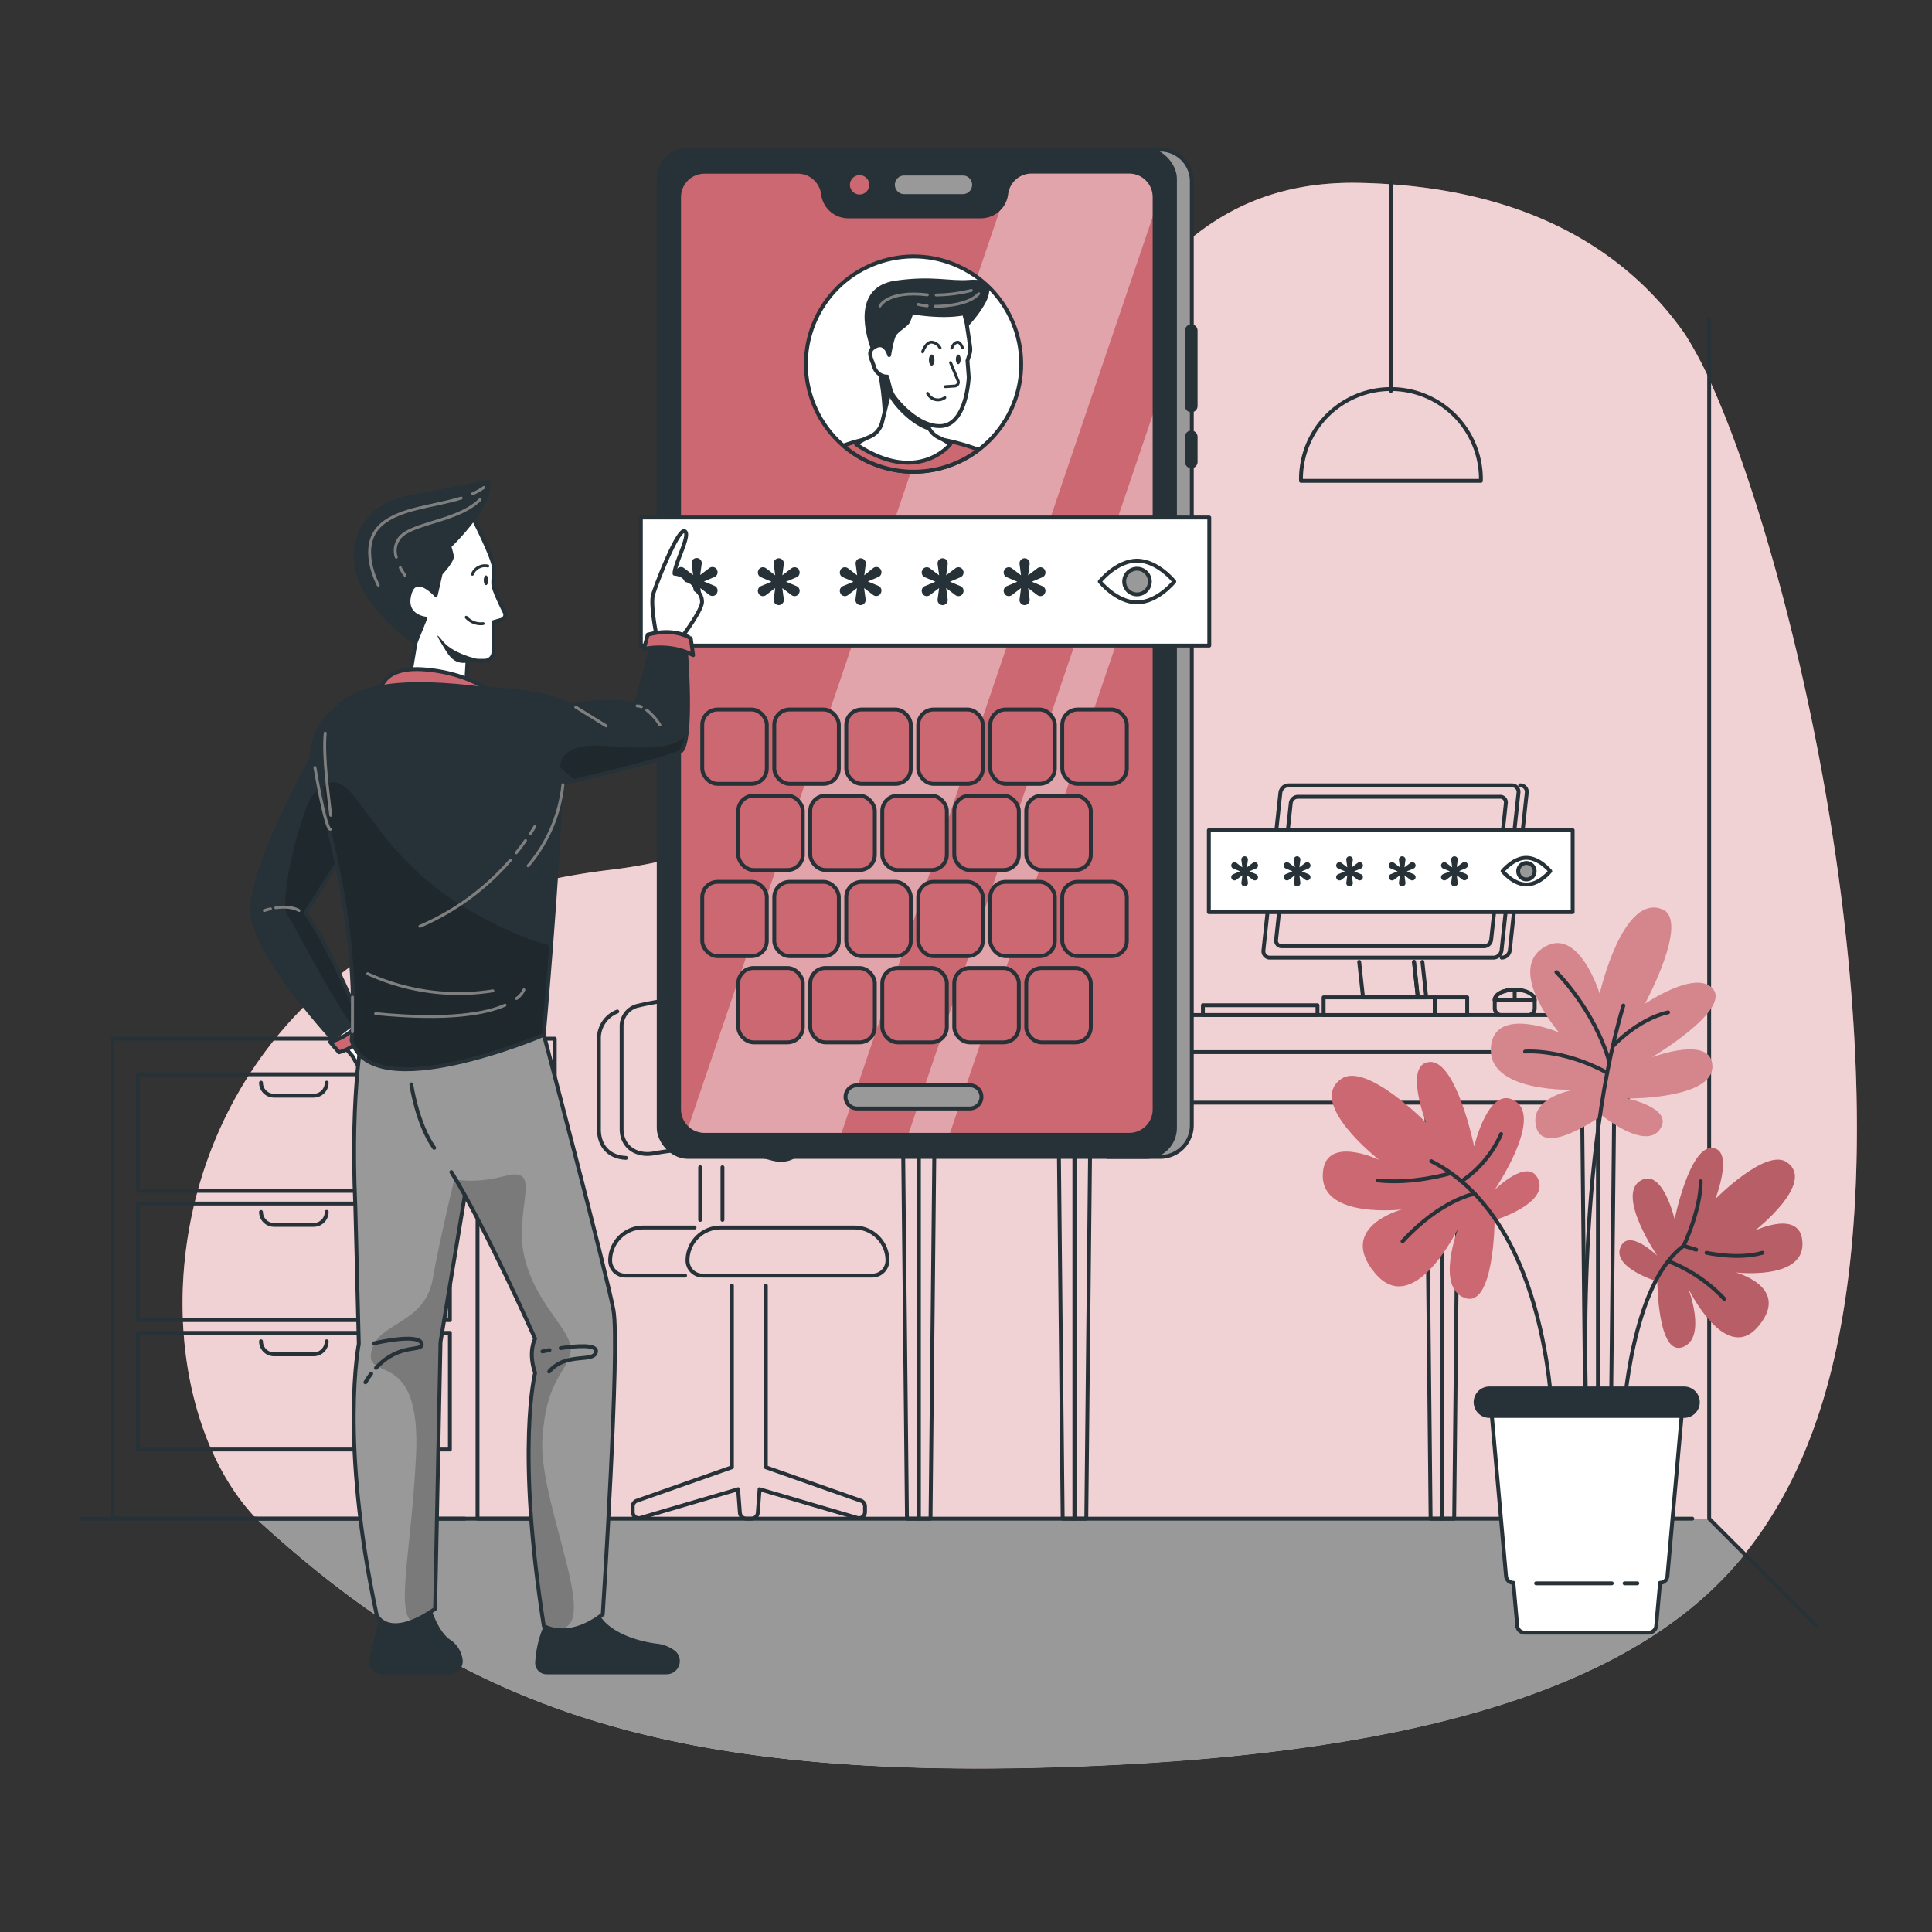 <svg xmlns="http://www.w3.org/2000/svg" xmlns:xlink="http://www.w3.org/1999/xlink"
    viewBox="0 0 500 500">
    <rect x="0" y="0" width="500" height="500" fill="#333333" stroke="none"/>
    <defs>
        <clipPath id="freepik--clip-path--inject-79">
            <path
                d="M436.91,333.41s9.66,19.95,18.15,9.83-5.86-13.93-5.86-13.93,17.28,2.05,17.28-7.32-12.3-3.52-12.3-3.52,16-12.46,8.2-17.72c-5.42-3.65-18.45,9.56-18.45,9.56s5-12.92-.87-13.21-9.67,18.45-9.67,18.45-3.22-13.82-9.07-9.84,4.6,19.32,4.6,19.32-7.53-7.44-9.58-2.16,9.58,8.78,9.58,8.78.08,19.32,6.52,17S436.91,333.41,436.91,333.41Z"
                style="fill:#cb6871"></path>
        </clipPath>
        <clipPath id="freepik--clip-path-2--inject-79">
            <path
                d="M407.55,282s-23.11,1-21.66-11.38c1.21-10.34,17.57-3.43,17.57-3.43s-13.42-15.65-4.2-21.83S414,257.18,414,257.18s5.88-26,16.19-21.85c7.18,2.92-4.51,24.47-4.51,24.47s13.59-9.27,17.75-3.7-15.94,17.53-15.94,17.53,15.72-5.95,15.67,2.44-22.05,8.22-22.05,8.22,12.29,2.51,8.45,8-15-3.63-15-3.63-15.05,10.89-17,3S407.55,282,407.55,282Z"
                style="fill:#cb6871"></path>
        </clipPath>
        <clipPath id="freepik--clip-path-3--inject-79">
            <path
                d="M260.41,50.2h0A6.59,6.59,0,0,1,253.88,56H219.54A6.58,6.58,0,0,1,213,50.2h0a6.58,6.58,0,0,0-6.53-5.75H182.32A6.58,6.58,0,0,0,175.74,51V287.11a6.59,6.59,0,0,0,6.58,6.58H292.23a6.58,6.58,0,0,0,6.58-6.58V51a6.57,6.57,0,0,0-6.58-6.58H266.94A6.58,6.58,0,0,0,260.41,50.2Z"
                style="fill:#cb6871;stroke:#263238;stroke-linecap:round;stroke-linejoin:round"></path>
        </clipPath>
        <clipPath id="freepik--clip-path-4--inject-79">
            <path
                d="M228.28,109.29,230.81,99l7,2.12,2.11,8.38a5.64,5.64,0,0,0,3,3.72,17.76,17.76,0,0,1,3,1.77s-8.34,10.69-24.35,0a16.36,16.36,0,0,1,3.42-1.91A5.52,5.52,0,0,0,228.28,109.29Z"
                style="fill:#fff;stroke:#263238;stroke-linecap:round;stroke-linejoin:round"></path>
        </clipPath>
        <clipPath id="freepik--clip-path-5--inject-79">
            <path
                d="M94.09,211.42c2-4.86-2.89-19.56-5.08-25.59a2.27,2.27,0,0,0-3.65-.91c-2,1.77-4.39,5.21-4.79,11.59,0,0-15.26,26.87-15.26,39.13,0,11.49,22.72,35.42,22.72,35.42a10.61,10.61,0,0,0,6.06-4.86s-8.49-21-15.08-30C79,236.21,91.84,216.8,94.09,211.42Z"
                style="fill:#263238;stroke:#263238;stroke-linecap:round;stroke-linejoin:round"></path>
        </clipPath>
        <clipPath id="freepik--clip-path-6--inject-79">
            <path
                d="M94.09,266.2s-3.52,14.56-2.13,46l.9,35.6s-5.06,25,4.65,70.26c0,0,3,6.7,15.09-1.68L114,347.33l12.65-76.27Z"
                style="fill:#999;stroke:#263238;stroke-linecap:round;stroke-linejoin:round"></path>
        </clipPath>
        <clipPath id="freepik--clip-path-7--inject-79">
            <path
                d="M116.81,303.33c9,14.53,21.67,43.12,21.67,43.12s-1.91,3.31,0,8.86c0,0-5,19.31,2.25,65.48,0,0,6.24,4,15.26-3,0,0,4.5-69.4,2.77-78.76s-18-71.18-18-71.18H105"
                style="fill:#999;stroke:#263238;stroke-linecap:round;stroke-linejoin:round"></path>
        </clipPath>
        <clipPath id="freepik--clip-path-8--inject-79">
            <path
                d="M121.55,177.83c8.93,1,24.5,3.15,23.57,27.16s-4.39,62.84-4.39,62.84S96.07,286.91,91,269.21c0,0,2.32-20-5.08-51.13S81.87,173.5,121.55,177.83Z"
                style="fill:#263238;stroke:#263238;stroke-linecap:round;stroke-linejoin:round"></path>
        </clipPath>
        <clipPath id="freepik--clip-path-9--inject-79">
            <path
                d="M125,178.27s15.47.1,22.4,4.26c0,0,12.25-2.08,17.11,0l4.39-16.41s5.78-2.78,8.55,1.38c0,0,2.08,25-1.38,27.05s-30.94,8.32-30.94,8.32S127.58,197.59,125,178.27Z"
                style="fill:#263238;stroke:#263238;stroke-linecap:round;stroke-linejoin:round"></path>
        </clipPath>
    </defs>
    <g id="freepik--background-simple--inject-79">
        <path
            d="M442.33,98.13a92.74,92.74,0,0,0-6.25-11.63l0,0a.1.1,0,0,0,0,0c-13.7-19.62-38.69-38.23-84.26-39.17-97.88-2-69.46,162.88-193.85,177.78C39.73,239.19,29.12,354,66.31,393c52,47.71,103.49,68.7,215.91,64,86.11-3.57,142.11-20.77,169.35-54.87,17.08-21.39,25.27-49.35,28-83.74C485.86,238.63,461,138.56,442.33,98.13Z"
            style="fill:#cb6871"></path>
        <path
            d="M442.33,98.13a92.74,92.74,0,0,0-6.25-11.63l0,0a.1.1,0,0,0,0,0c-13.7-19.62-38.69-38.23-84.26-39.17-97.88-2-69.46,162.88-193.85,177.78C39.73,239.19,29.12,354,66.31,393c52,47.71,103.49,68.7,215.91,64,86.11-3.57,142.11-20.77,169.35-54.87,17.08-21.39,25.27-49.35,28-83.74C485.86,238.63,461,138.56,442.33,98.13Z"
            style="fill:#fff;opacity:0.7"></path>
    </g>
    <g id="freepik--Shadow--inject-79">
        <path
            d="M451.57,402.2c-27.24,34.1-83.24,51.3-169.35,54.87-112.42,4.66-163.87-16.33-215.91-64h376Z"
            style="fill:#999"></path>
    </g>
    <g id="freepik--Room--inject-79">
        <line x1="20.93" y1="393.03" x2="437.97" y2="393.03"
            style="fill:none;stroke:#263238;stroke-linecap:round;stroke-linejoin:round"></line>
        <polyline points="442.33 82.8 442.33 393.03 469.9 420.6"
            style="fill:none;stroke:#263238;stroke-linecap:round;stroke-linejoin:round"></polyline>
        <g id="freepik--Lamp--inject-79">
            <line x1="359.98" y1="101.17" x2="359.98" y2="47.23"
                style="fill:none;stroke:#263238;stroke-linecap:round;stroke-linejoin:round"></line>
            <path d="M336.7,124.45a23.28,23.28,0,1,1,46.55,0Z"
                style="fill:none;stroke:#263238;stroke-linecap:round;stroke-linejoin:round"></path>
        </g>
        <line x1="66.31" y1="393.03" x2="47.25" y2="393.03"
            style="fill:none;stroke:#263238;stroke-linecap:round;stroke-linejoin:round"></line>
    </g>
    <g id="freepik--Shelf--inject-79">
        <rect x="123.58" y="268.8" width="19.99" height="124.24"
            style="fill:none;stroke:#263238;stroke-linecap:round;stroke-linejoin:round"></rect>
        <rect x="35.66" y="278.02" width="80.77" height="30.17"
            style="fill:none;stroke:#263238;stroke-linecap:round;stroke-linejoin:round"></rect>
        <rect x="35.66" y="311.48" width="80.77" height="30.17"
            style="fill:none;stroke:#263238;stroke-linecap:round;stroke-linejoin:round"></rect>
        <rect x="35.66" y="344.95" width="80.77" height="30.17"
            style="fill:none;stroke:#263238;stroke-linecap:round;stroke-linejoin:round"></rect>
        <path d="M67.55,280.2a3.36,3.36,0,0,0,3.36,3.36H81.18a3.36,3.36,0,0,0,3.37-3.36"
            style="fill:none;stroke:#263238;stroke-linecap:round;stroke-linejoin:round"></path>
        <path d="M67.55,313.66A3.37,3.37,0,0,0,70.91,317H81.18a3.37,3.37,0,0,0,3.37-3.37"
            style="fill:none;stroke:#263238;stroke-linecap:round;stroke-linejoin:round"></path>
        <path d="M67.55,347.13a3.37,3.37,0,0,0,3.36,3.37H81.18a3.37,3.37,0,0,0,3.37-3.37"
            style="fill:none;stroke:#263238;stroke-linecap:round;stroke-linejoin:round"></path>
        <polyline points="120.31 393.04 29.12 393.04 29.12 268.8 120.31 268.8"
            style="fill:none;stroke:#263238;stroke-linecap:round;stroke-linejoin:round"></polyline>
    </g>
    <g id="freepik--Chair--inject-79">
        <path
            d="M198.2,332.72v47l24.61,8.67a1.57,1.57,0,0,1,1.05,1.48v1.46a1.56,1.56,0,0,1-2,1.5l-25.28-7.42-.46,6.07a1.66,1.66,0,0,1-1.67,1.55h-1.3a1.68,1.68,0,0,1-1.67-1.55l-.46-6.07-25.27,7.42a1.57,1.57,0,0,1-2-1.5v-1.46a1.57,1.57,0,0,1,1.05-1.48l24.62-8.67v-47"
            style="fill:none;stroke:#263238;stroke-linecap:round;stroke-linejoin:round"></path>
        <line x1="186.97" y1="315.7" x2="186.97" y2="302.08"
            style="fill:none;stroke:#263238;stroke-linecap:round;stroke-linejoin:round"></line>
        <line x1="181.2" y1="302.08" x2="181.2" y2="315.7"
            style="fill:none;stroke:#263238;stroke-linecap:round;stroke-linejoin:round"></line>
        <path d="M162,299.66c-4.1-.16-7-2.82-7-7.42V268.39a7.46,7.46,0,0,1,4.75-6.61"
            style="fill:none;stroke:#263238;stroke-linecap:round;stroke-linejoin:round"></path>
        <path
            d="M160.87,265.37v26.77c0,4.62,3.69,7.17,8.34,6.35a68.13,68.13,0,0,1,30.52,1.34c4.58,1.24,8.18-1,8.18-5.6V267.46a6.13,6.13,0,0,0-3.83-5.38,70.57,70.57,0,0,0-39.3-1.73A5.46,5.46,0,0,0,160.87,265.37Z"
            style="fill:none;stroke:#263238;stroke-linecap:round;stroke-linejoin:round"></path>
        <path d="M179.75,317.68h-13.3a8.53,8.53,0,0,0-8.54,8.53h0a3.91,3.91,0,0,0,3.91,3.91h15.47"
            style="fill:none;stroke:#263238;stroke-linecap:round;stroke-linejoin:round"></path>
        <path
            d="M181.84,330.12h43.92a3.91,3.91,0,0,0,3.91-3.91h0a8.53,8.53,0,0,0-8.54-8.53H186.47a8.53,8.53,0,0,0-8.54,8.53h0A3.91,3.91,0,0,0,181.84,330.12Z"
            style="fill:none;stroke:#263238;stroke-linecap:round;stroke-linejoin:round"></path>
    </g>
    <g id="freepik--Desk--inject-79">
        <path d="M388.63,247.84a2.17,2.17,0,0,0,2.11-1.91l4.38-40.77a1.68,1.68,0,0,0-1.7-1.91"
            style="fill:none;stroke:#263238;stroke-linecap:round;stroke-linejoin:round"></path>
        <rect x="280.3" y="272.27" width="140.94" height="13.08"
            transform="translate(701.54 557.63) rotate(180)"
            style="fill:none;stroke:#263238;stroke-linecap:round;stroke-linejoin:round"></rect>
        <polyline points="230.13 272.27 230.13 285.35 278.12 285.35"
            style="fill:none;stroke:#263238;stroke-linecap:round;stroke-linejoin:round"></polyline>
        <polyline points="425.77 270.87 425.77 262.69 288.34 262.69"
            style="fill:none;stroke:#263238;stroke-linecap:round;stroke-linejoin:round"></polyline>
        <rect x="225.6" y="262.69" width="60.56" height="8.18"
            transform="translate(511.75 533.57) rotate(180)"
            style="fill:none;stroke:#263238;stroke-linecap:round;stroke-linejoin:round"></rect>
        <polyline points="413.59 287.54 413.59 393.03 416.64 393.03 417.74 287.54"
            style="fill:none;stroke:#263238;stroke-linecap:round;stroke-linejoin:round"></polyline>
        <polyline points="409.45 287.54 410.54 393.03 413.59 393.03 413.59 287.54"
            style="fill:none;stroke:#263238;stroke-linecap:round;stroke-linejoin:round"></polyline>
        <polyline points="373.29 287.54 373.29 393.03 376.34 393.03 377.43 287.54"
            style="fill:none;stroke:#263238;stroke-linecap:round;stroke-linejoin:round"></polyline>
        <polyline points="369.15 287.54 370.24 393.03 373.29 393.03 373.29 287.54"
            style="fill:none;stroke:#263238;stroke-linecap:round;stroke-linejoin:round"></polyline>
        <polyline points="278.07 287.54 278.07 393.03 281.13 393.03 282.22 287.54"
            style="fill:none;stroke:#263238;stroke-linecap:round;stroke-linejoin:round"></polyline>
        <polyline points="273.93 287.54 275.02 393.03 278.07 393.03 278.07 287.54"
            style="fill:none;stroke:#263238;stroke-linecap:round;stroke-linejoin:round"></polyline>
        <polyline points="237.77 287.54 237.77 393.03 240.82 393.03 241.91 287.54"
            style="fill:none;stroke:#263238;stroke-linecap:round;stroke-linejoin:round"></polyline>
        <polyline points="233.63 287.54 234.72 393.03 237.77 393.03 237.77 287.54"
            style="fill:none;stroke:#263238;stroke-linecap:round;stroke-linejoin:round"></polyline>
        <rect x="311.31" y="260.15" width="29.65" height="2.54"
            style="fill:none;stroke:#263238;stroke-linecap:round;stroke-linejoin:round"></rect>
        <path
            d="M388.56,258.79h6.88a1.73,1.73,0,0,1,1.73,1.73v2.18a0,0,0,0,1,0,0H386.83a0,0,0,0,1,0,0v-2.18A1.73,1.73,0,0,1,388.56,258.79Z"
            transform="translate(784.01 521.48) rotate(180)"
            style="fill:none;stroke:#263238;stroke-linecap:round;stroke-linejoin:round"></path>
        <path d="M397.18,258.8c0-1.48-2.32-2.69-5.18-2.69s-5.17,1.21-5.17,2.69Z"
            style="fill:none;stroke:#263238;stroke-linecap:round;stroke-linejoin:round"></path>
        <path d="M386.83,258.8c0-1.48,2.32-2.69,5.17-2.69v2.69Z"
            style="fill:none;stroke:#263238;stroke-linecap:round;stroke-linejoin:round"></path>
        <path
            d="M386.48,247.84h-57.8a1.68,1.68,0,0,1-1.7-1.91l4.38-40.77a2.18,2.18,0,0,1,2.11-1.91h57.81a1.69,1.69,0,0,1,1.7,1.91l-4.38,40.77A2.17,2.17,0,0,1,386.48,247.84Z"
            style="fill:none;stroke:#263238;stroke-linecap:round;stroke-linejoin:round"></path>
        <polyline points="365.94 248.93 366.93 258.11 369.11 258.11 368.12 248.93"
            style="fill:none;stroke:#263238;stroke-linecap:round;stroke-linejoin:round"></polyline>
        <polyline points="351.76 248.93 352.75 258.11 366.93 258.11 365.94 248.93"
            style="fill:none;stroke:#263238;stroke-linecap:round;stroke-linejoin:round"></polyline>
        <path
            d="M384.07,244.89H331.73a1.46,1.46,0,0,1-1.48-1.66l3.8-35.37a1.89,1.89,0,0,1,1.84-1.66h52.34a1.46,1.46,0,0,1,1.48,1.66l-3.8,35.37A1.89,1.89,0,0,1,384.07,244.89Z"
            style="fill:none;stroke:#263238;stroke-linecap:round;stroke-linejoin:round"></path>
        <rect x="342.55" y="258.11" width="28.75" height="4.59"
            style="fill:none;stroke:#263238;stroke-linecap:round;stroke-linejoin:round"></rect>
        <rect x="371.3" y="258.11" width="8.41" height="4.59"
            style="fill:none;stroke:#263238;stroke-linecap:round;stroke-linejoin:round"></rect>
        <rect x="312.85" y="214.85" width="94.15" height="21.21"
            style="fill:#fff;stroke:#263238;stroke-linecap:round;stroke-linejoin:round"></rect>
        <path
            d="M324.23,227.68l-1.52-1.16.25,1.86a.85.85,0,0,1-.84,1h0a.85.85,0,0,1-.84-1l.25-1.86L320,227.68a.85.85,0,0,1-1.24-.25l0,0a.84.84,0,0,1,.4-1.2l1.75-.73-1.75-.73a.85.85,0,0,1-.4-1.21l0,0a.84.84,0,0,1,1.24-.25l1.52,1.16-.25-1.86a.85.85,0,0,1,.84-1h0a.85.85,0,0,1,.84,1l-.25,1.86,1.52-1.16a.84.84,0,0,1,1.24.25l0,0a.85.85,0,0,1-.4,1.21l-1.75.73,1.75.73a.84.84,0,0,1,.4,1.2l0,0A.85.85,0,0,1,324.23,227.68Z"
            style="fill:#263238"></path>
        <path
            d="M337.8,227.68l-1.52-1.16.25,1.86a.85.85,0,0,1-.84,1h0a.84.84,0,0,1-.83-1l.25-1.86-1.52,1.16a.86.86,0,0,1-1.25-.25l0,0a.85.85,0,0,1,.41-1.2l1.74-.73-1.74-.73a.86.86,0,0,1-.41-1.21l0,0a.85.85,0,0,1,1.25-.25l1.52,1.16-.25-1.86a.84.84,0,0,1,.83-1h0a.85.85,0,0,1,.84,1l-.25,1.86,1.52-1.16a.84.84,0,0,1,1.24.25l0,0a.85.85,0,0,1-.4,1.21l-1.74.73,1.74.73a.84.84,0,0,1,.4,1.2l0,0A.85.85,0,0,1,337.8,227.68Z"
            style="fill:#263238"></path>
        <path
            d="M351.37,227.68l-1.52-1.16.25,1.86a.84.84,0,0,1-.83,1h0a.84.84,0,0,1-.84-1l.25-1.86-1.52,1.16a.85.85,0,0,1-1.24-.25l0,0a.84.84,0,0,1,.4-1.2l1.74-.73-1.74-.73a.85.85,0,0,1-.4-1.21l0,0a.84.84,0,0,1,1.24-.25l1.52,1.16-.25-1.86a.84.84,0,0,1,.84-1h0a.84.84,0,0,1,.83,1l-.25,1.86,1.52-1.16a.84.84,0,0,1,1.24.25l0,0a.86.86,0,0,1-.41,1.21l-1.74.73,1.74.73a.84.84,0,0,1,.4,1.2l0,0A.85.85,0,0,1,351.37,227.68Z"
            style="fill:#263238"></path>
        <path
            d="M365,227.68l-1.53-1.16.25,1.86a.84.84,0,0,1-.83,1h0a.85.85,0,0,1-.84-1l.25-1.86-1.52,1.16a.85.85,0,0,1-1.24-.25l0,0a.84.84,0,0,1,.4-1.2l1.75-.73-1.75-.73a.85.85,0,0,1-.4-1.21l0,0a.84.84,0,0,1,1.24-.25l1.52,1.16-.25-1.86a.85.85,0,0,1,.84-1h0a.84.84,0,0,1,.83,1l-.25,1.86,1.53-1.16a.84.84,0,0,1,1.24.25l0,0a.86.86,0,0,1-.4,1.21l-1.75.73,1.74.73a.85.85,0,0,1,.41,1.2l0,0A.85.85,0,0,1,365,227.68Z"
            style="fill:#263238"></path>
        <path
            d="M378.52,227.68,377,226.52l.25,1.86a.85.85,0,0,1-.84,1h0a.85.85,0,0,1-.84-1l.25-1.86-1.52,1.16a.85.85,0,0,1-1.24-.25l0,0a.84.84,0,0,1,.4-1.2l1.75-.73-1.75-.73a.85.85,0,0,1-.4-1.21l0,0a.84.84,0,0,1,1.24-.25l1.52,1.16-.25-1.86a.85.85,0,0,1,.84-1h0a.85.85,0,0,1,.84,1L377,224.4l1.52-1.16a.84.84,0,0,1,1.24.25l0,0a.85.85,0,0,1-.4,1.21l-1.75.73,1.75.73a.84.84,0,0,1,.4,1.2l0,0A.85.85,0,0,1,378.52,227.68Z"
            style="fill:#263238"></path>
        <path
            d="M401.21,225.46s-2.77,3.45-6.18,3.45-6.17-3.45-6.17-3.45S391.62,222,395,222,401.21,225.46,401.21,225.46Z"
            style="fill:#fff;stroke:#263238;stroke-linecap:round;stroke-linejoin:round"></path>
        <path d="M397.16,225.46a2.13,2.13,0,1,1-2.13-2.12A2.12,2.12,0,0,1,397.16,225.46Z"
            style="fill:#999;stroke:#263238;stroke-linecap:round;stroke-linejoin:round"></path>
    </g>
    <g id="freepik--Plant--inject-79">
        <path
            d="M377.38,317.86s-11.45,23.65-21.51,11.65,6.94-16.5,6.94-16.5-20.48,2.42-20.48-8.68,14.58-4.16,14.58-4.16-18.94-14.77-9.72-21c6.42-4.34,21.86,11.33,21.86,11.33s-5.9-15.32,1-15.67,11.46,21.87,11.46,21.87,3.81-16.37,10.75-11.66-5.45,22.89-5.45,22.89,8.92-8.81,11.35-2.56-11.35,10.41-11.35,10.41-.1,22.91-7.73,20.13S377.38,317.86,377.38,317.86Z"
            style="fill:#cb6871"></path>
        <path d="M401.79,369.22s0-52.74-31.38-68.71"
            style="fill:none;stroke:#263238;stroke-linecap:round;stroke-linejoin:round"></path>
        <path d="M381.63,308.93s-8.76,1.56-18.65,12.32"
            style="fill:none;stroke:#263238;stroke-linecap:round;stroke-linejoin:round"></path>
        <path d="M375.5,303.61s-9.66,2.95-19,1.88"
            style="fill:none;stroke:#263238;stroke-linecap:round;stroke-linejoin:round"></path>
        <path d="M378.22,305.72a28.68,28.68,0,0,0,10.27-12.23"
            style="fill:none;stroke:#263238;stroke-linecap:round;stroke-linejoin:round"></path>
        <path
            d="M436.91,333.41s9.66,19.95,18.15,9.83-5.86-13.93-5.86-13.93,17.28,2.05,17.28-7.32-12.3-3.52-12.3-3.52,16-12.46,8.2-17.72c-5.42-3.65-18.45,9.56-18.45,9.56s5-12.92-.87-13.21-9.67,18.45-9.67,18.45-3.22-13.82-9.07-9.84,4.6,19.32,4.6,19.32-7.53-7.44-9.58-2.16,9.58,8.78,9.58,8.78.08,19.32,6.52,17S436.91,333.41,436.91,333.41Z"
            style="fill:#cb6871"></path>
        <g style="clip-path:url(#freepik--clip-path--inject-79)">
            <path
                d="M436.91,333.41s9.66,19.95,18.15,9.83-5.86-13.93-5.86-13.93,17.28,2.05,17.28-7.32-12.3-3.52-12.3-3.52,16-12.46,8.2-17.72c-5.42-3.65-18.45,9.56-18.45,9.56s5-12.92-.87-13.21-9.67,18.45-9.67,18.45-3.22-13.82-9.07-9.84,4.6,19.32,4.6,19.32-7.53-7.44-9.58-2.16,9.58,8.78,9.58,8.78.08,19.32,6.52,17S436.91,333.41,436.91,333.41Z"
                style="opacity:0.1"></path>
        </g>
        <path d="M435.74,322.42h0c-13.65,9.85-15.6,44-15.6,44"
            style="fill:none;stroke:#263238;stroke-linecap:round;stroke-linejoin:round"></path>
        <path d="M431.71,326.38a39.29,39.29,0,0,1,14.51,9.76"
            style="fill:none;stroke:#263238;stroke-linecap:round;stroke-linejoin:round"></path>
        <path d="M440.15,305.72c0,7.46-4.42,16.7-4.42,16.7l3.24,1"
            style="fill:none;stroke:#263238;stroke-linecap:round;stroke-linejoin:round"></path>
        <path d="M441.64,324.22s8.23,1.84,14.47,0"
            style="fill:none;stroke:#263238;stroke-linecap:round;stroke-linejoin:round"></path>
        <path
            d="M407.55,282s-23.11,1-21.66-11.38c1.21-10.34,17.57-3.43,17.57-3.43s-13.42-15.65-4.2-21.83S414,257.18,414,257.18s5.88-26,16.19-21.85c7.18,2.92-4.51,24.47-4.51,24.47s13.59-9.27,17.75-3.7-15.94,17.53-15.94,17.53,15.72-5.95,15.67,2.44-22.05,8.22-22.05,8.22,12.29,2.51,8.45,8-15-3.63-15-3.63-15.05,10.89-17,3S407.55,282,407.55,282Z"
            style="fill:#cb6871"></path>
        <g style="clip-path:url(#freepik--clip-path-2--inject-79)">
            <path
                d="M407.55,282s-23.11,1-21.66-11.38c1.21-10.34,17.57-3.43,17.57-3.43s-13.42-15.65-4.2-21.83S414,257.18,414,257.18s5.88-26,16.19-21.85c7.18,2.92-4.51,24.47-4.51,24.47s13.59-9.27,17.75-3.7-15.94,17.53-15.94,17.53,15.72-5.95,15.67,2.44-22.05,8.22-22.05,8.22,12.29,2.51,8.45,8-15-3.63-15-3.63-15.05,10.89-17,3S407.55,282,407.55,282Z"
                style="fill:#fff;opacity:0.2"></path>
        </g>
        <path d="M410.74,369.22s-3.69-65.28,9.39-109"
            style="fill:none;stroke:#263238;stroke-linecap:round;stroke-linejoin:round"></path>
        <path d="M394.69,272.14s9.74-.82,21.25,5.5"
            style="fill:none;stroke:#263238;stroke-linecap:round;stroke-linejoin:round"></path>
        <path d="M402.79,251.58s9.74,9.54,13.71,23.25"
            style="fill:none;stroke:#263238;stroke-linecap:round;stroke-linejoin:round"></path>
        <path d="M417.37,270.79s6.33-7,14.34-8.8"
            style="fill:none;stroke:#263238;stroke-linecap:round;stroke-linejoin:round"></path>
        <path
            d="M435.53,362.76H385.76l4,45.13a1.91,1.91,0,0,0,1.9,1.74h0l1,11.15a1.92,1.92,0,0,0,1.91,1.74h32.15a1.91,1.91,0,0,0,1.9-1.74l1-11.15h0a1.92,1.92,0,0,0,1.91-1.74Z"
            style="fill:#fff;stroke:#263238;stroke-linecap:round;stroke-linejoin:round"></path>
        <path
            d="M435.85,366.45H385.44a3.57,3.57,0,0,1-3.56-3.56h0a3.57,3.57,0,0,1,3.56-3.56h50.41a3.56,3.56,0,0,1,3.55,3.56h0A3.56,3.56,0,0,1,435.85,366.45Z"
            style="fill:#263238;stroke:#263238;stroke-linecap:round;stroke-linejoin:round"></path>
        <line x1="420.44" y1="409.76" x2="423.74" y2="409.76"
            style="fill:none;stroke:#263238;stroke-linecap:round;stroke-linejoin:round"></line>
        <line x1="397.54" y1="409.76" x2="417.13" y2="409.76"
            style="fill:none;stroke:#263238;stroke-linecap:round;stroke-linejoin:round"></line>
    </g>
    <g id="freepik--Device--inject-79">
        <path
            d="M300.26,38.73H286.63V299.41h13.63a8.19,8.19,0,0,0,8.18-8.19V46.92A8.19,8.19,0,0,0,300.26,38.73Z"
            style="fill:#999;stroke:#263238;stroke-linecap:round;stroke-linejoin:round"></path>
        <rect x="170.47" y="38.73" width="133.61" height="260.68" rx="7.5"
            style="fill:#263238;stroke:#263238;stroke-linecap:round;stroke-linejoin:round"></rect>
        <path
            d="M260.41,50.2h0A6.59,6.59,0,0,1,253.88,56H219.54A6.58,6.58,0,0,1,213,50.2h0a6.58,6.58,0,0,0-6.53-5.75H182.32A6.58,6.58,0,0,0,175.74,51V287.11a6.59,6.59,0,0,0,6.58,6.58H292.23a6.58,6.58,0,0,0,6.58-6.58V51a6.57,6.57,0,0,0-6.58-6.58H266.94A6.58,6.58,0,0,0,260.41,50.2Z"
            style="fill:#cb6871"></path>
        <g style="clip-path:url(#freepik--clip-path-3--inject-79)">
            <polygon points="211.99 310.27 171.83 310.27 268.64 25.27 308.8 25.27 211.99 310.27"
                style="fill:#fff;opacity:0.4"></polygon>
            <polygon points="240.07 310.27 229.39 310.27 326.21 25.27 336.89 25.27 240.07 310.27"
                style="fill:#fff;opacity:0.4"></polygon>
        </g>
        <path
            d="M260.41,50.2h0A6.59,6.59,0,0,1,253.88,56H219.54A6.58,6.58,0,0,1,213,50.2h0a6.58,6.58,0,0,0-6.53-5.75H182.32A6.58,6.58,0,0,0,175.74,51V287.11a6.59,6.59,0,0,0,6.58,6.58H292.23a6.58,6.58,0,0,0,6.58-6.58V51a6.57,6.57,0,0,0-6.58-6.58H266.94A6.58,6.58,0,0,0,260.41,50.2Z"
            style="fill:none;stroke:#263238;stroke-linecap:round;stroke-linejoin:round"></path>
        <path d="M225.46,47.83a3,3,0,1,1-3-3A3,3,0,0,1,225.46,47.83Z"
            style="fill:#cb6871;stroke:#263238;stroke-linecap:round;stroke-linejoin:round"></path>
        <path d="M249.18,44.92H234a2.91,2.91,0,0,0,0,5.82h15.18a2.91,2.91,0,0,0,0-5.82Z"
            style="fill:#999;stroke:#263238;stroke-linecap:round;stroke-linejoin:round"></path>
        <path d="M251,280.87H221.82a3,3,0,1,0,0,6H251a3,3,0,1,0,0-6Z"
            style="fill:#999;stroke:#263238;stroke-linecap:round;stroke-linejoin:round"></path>
        <path d="M309.93,105.07V85.57a1.63,1.63,0,0,0-3.26,0v19.5a1.63,1.63,0,0,0,3.26,0Z"
            style="fill:#263238"></path>
        <path d="M309.93,119.55v-6.49a1.63,1.63,0,0,0-3.26,0v6.49a1.63,1.63,0,1,0,3.26,0Z"
            style="fill:#263238"></path>
        <rect x="165.85" y="133.93" width="147.11" height="33.14"
            style="fill:#fff;stroke:#263238;stroke-linecap:round;stroke-linejoin:round"></rect>
        <path
            d="M183.63,154l-2.38-1.81.39,2.91a1.32,1.32,0,0,1-1.3,1.5h0a1.32,1.32,0,0,1-1.31-1.5l.39-2.91L177,154a1.32,1.32,0,0,1-1.94-.38l0-.06a1.32,1.32,0,0,1,.63-1.88l2.73-1.14-2.73-1.15a1.32,1.32,0,0,1-.63-1.88l0-.05A1.32,1.32,0,0,1,177,147l2.38,1.81-.39-2.91a1.31,1.31,0,0,1,1.31-1.49h0a1.31,1.31,0,0,1,1.3,1.49l-.39,2.91,2.38-1.81a1.32,1.32,0,0,1,1.94.39l0,.05a1.32,1.32,0,0,1-.63,1.88l-2.73,1.15,2.73,1.14a1.32,1.32,0,0,1,.63,1.88l0,.06A1.32,1.32,0,0,1,183.63,154Z"
            style="fill:#263238"></path>
        <path
            d="M204.84,154l-2.38-1.81.39,2.91a1.33,1.33,0,0,1-1.31,1.5h0a1.32,1.32,0,0,1-1.3-1.5l.38-2.91L198.25,154a1.32,1.32,0,0,1-1.94-.38l0-.06a1.32,1.32,0,0,1,.63-1.88l2.72-1.14-2.72-1.15a1.32,1.32,0,0,1-.63-1.88l0-.05a1.32,1.32,0,0,1,1.94-.39l2.37,1.81-.38-2.91a1.31,1.31,0,0,1,1.3-1.49h0a1.32,1.32,0,0,1,1.31,1.49l-.39,2.91,2.38-1.81a1.31,1.31,0,0,1,1.93.39l0,.05a1.32,1.32,0,0,1-.63,1.88l-2.73,1.15,2.73,1.14a1.32,1.32,0,0,1,.63,1.88l0,.06A1.31,1.31,0,0,1,204.84,154Z"
            style="fill:#263238"></path>
        <path
            d="M226,154l-2.37-1.81.39,2.91a1.33,1.33,0,0,1-1.31,1.5h0a1.33,1.33,0,0,1-1.31-1.5l.39-2.91L219.46,154a1.32,1.32,0,0,1-1.94-.38l0-.06a1.32,1.32,0,0,1,.63-1.88l2.73-1.14-2.73-1.15a1.32,1.32,0,0,1-.63-1.88l0-.05a1.32,1.32,0,0,1,1.94-.39l2.37,1.81-.39-2.91a1.32,1.32,0,0,1,1.31-1.49h0a1.32,1.32,0,0,1,1.31,1.49l-.39,2.91L226,147a1.32,1.32,0,0,1,1.94.39l0,.05a1.31,1.31,0,0,1-.62,1.88l-2.73,1.15,2.72,1.14a1.32,1.32,0,0,1,.63,1.88l0,.06A1.32,1.32,0,0,1,226,154Z"
            style="fill:#263238"></path>
        <path
            d="M247.25,154l-2.38-1.81.39,2.91a1.32,1.32,0,0,1-1.3,1.5h0a1.32,1.32,0,0,1-1.31-1.5l.39-2.91L240.66,154a1.32,1.32,0,0,1-1.94-.38l0-.06a1.32,1.32,0,0,1,.63-1.88l2.73-1.14-2.73-1.15a1.32,1.32,0,0,1-.63-1.88l0-.05a1.32,1.32,0,0,1,1.94-.39l2.38,1.81-.39-2.91a1.31,1.31,0,0,1,1.31-1.49h0a1.31,1.31,0,0,1,1.3,1.49l-.39,2.91,2.38-1.81a1.32,1.32,0,0,1,1.94.39l0,.05a1.32,1.32,0,0,1-.63,1.88l-2.72,1.15,2.72,1.14a1.32,1.32,0,0,1,.63,1.88l0,.06A1.32,1.32,0,0,1,247.25,154Z"
            style="fill:#263238"></path>
        <path
            d="M268.46,154l-2.38-1.81.39,2.91a1.33,1.33,0,0,1-1.31,1.5h0a1.32,1.32,0,0,1-1.3-1.5l.38-2.91L261.87,154a1.32,1.32,0,0,1-1.94-.38l0-.06a1.32,1.32,0,0,1,.63-1.88l2.72-1.14-2.72-1.15a1.32,1.32,0,0,1-.63-1.88l0-.05a1.32,1.32,0,0,1,1.94-.39l2.37,1.81-.38-2.91a1.31,1.31,0,0,1,1.3-1.49h0a1.32,1.32,0,0,1,1.31,1.49l-.39,2.91,2.38-1.81a1.31,1.31,0,0,1,1.93.39l0,.05a1.32,1.32,0,0,1-.63,1.88l-2.73,1.15,2.73,1.14a1.32,1.32,0,0,1,.63,1.88l0,.06A1.31,1.31,0,0,1,268.46,154Z"
            style="fill:#263238"></path>
        <path
            d="M303.91,150.5s-4.32,5.39-9.65,5.39-9.64-5.39-9.64-5.39,4.31-5.4,9.64-5.4S303.91,150.5,303.91,150.5Z"
            style="fill:#fff;stroke:#263238;stroke-linecap:round;stroke-linejoin:round"></path>
        <path d="M297.58,150.5a3.32,3.32,0,1,1-3.32-3.32A3.32,3.32,0,0,1,297.58,150.5Z"
            style="fill:#999;stroke:#263238;stroke-linecap:round;stroke-linejoin:round"></path>
        <rect x="181.74" y="183.62" width="16.71" height="19.24" rx="3.97"
            style="fill:#cb6871;stroke:#263238;stroke-linecap:round;stroke-linejoin:round"></rect>
        <rect x="200.38" y="183.62" width="16.71" height="19.24" rx="3.97"
            style="fill:#cb6871;stroke:#263238;stroke-linecap:round;stroke-linejoin:round"></rect>
        <rect x="219.01" y="183.62" width="16.71" height="19.24" rx="3.97"
            style="fill:#cb6871;stroke:#263238;stroke-linecap:round;stroke-linejoin:round"></rect>
        <rect x="237.64" y="183.62" width="16.71" height="19.24" rx="3.97"
            style="fill:#cb6871;stroke:#263238;stroke-linecap:round;stroke-linejoin:round"></rect>
        <rect x="256.28" y="183.62" width="16.71" height="19.24" rx="3.97"
            style="fill:#cb6871;stroke:#263238;stroke-linecap:round;stroke-linejoin:round"></rect>
        <rect x="274.91" y="183.62" width="16.71" height="19.24" rx="3.97"
            style="fill:#cb6871;stroke:#263238;stroke-linecap:round;stroke-linejoin:round"></rect>
        <rect x="191.06" y="205.92" width="16.71" height="19.24" rx="3.97"
            style="fill:#cb6871;stroke:#263238;stroke-linecap:round;stroke-linejoin:round"></rect>
        <rect x="209.69" y="205.92" width="16.71" height="19.24" rx="3.97"
            style="fill:#cb6871;stroke:#263238;stroke-linecap:round;stroke-linejoin:round"></rect>
        <rect x="228.33" y="205.92" width="16.71" height="19.24" rx="3.97"
            style="fill:#cb6871;stroke:#263238;stroke-linecap:round;stroke-linejoin:round"></rect>
        <rect x="246.96" y="205.92" width="16.71" height="19.24" rx="3.97"
            style="fill:#cb6871;stroke:#263238;stroke-linecap:round;stroke-linejoin:round"></rect>
        <rect x="265.59" y="205.92" width="16.71" height="19.24" rx="3.97"
            style="fill:#cb6871;stroke:#263238;stroke-linecap:round;stroke-linejoin:round"></rect>
        <rect x="181.74" y="228.22" width="16.71" height="19.24" rx="3.97"
            style="fill:#cb6871;stroke:#263238;stroke-linecap:round;stroke-linejoin:round"></rect>
        <rect x="200.38" y="228.22" width="16.71" height="19.24" rx="3.97"
            style="fill:#cb6871;stroke:#263238;stroke-linecap:round;stroke-linejoin:round"></rect>
        <rect x="219.01" y="228.22" width="16.71" height="19.24" rx="3.97"
            style="fill:#cb6871;stroke:#263238;stroke-linecap:round;stroke-linejoin:round"></rect>
        <rect x="237.64" y="228.22" width="16.71" height="19.24" rx="3.97"
            style="fill:#cb6871;stroke:#263238;stroke-linecap:round;stroke-linejoin:round"></rect>
        <rect x="256.28" y="228.22" width="16.71" height="19.24" rx="3.97"
            style="fill:#cb6871;stroke:#263238;stroke-linecap:round;stroke-linejoin:round"></rect>
        <rect x="274.91" y="228.22" width="16.71" height="19.24" rx="3.97"
            style="fill:#cb6871;stroke:#263238;stroke-linecap:round;stroke-linejoin:round"></rect>
        <rect x="191.06" y="250.52" width="16.71" height="19.24" rx="3.97"
            style="fill:#cb6871;stroke:#263238;stroke-linecap:round;stroke-linejoin:round"></rect>
        <rect x="209.69" y="250.52" width="16.71" height="19.24" rx="3.97"
            style="fill:#cb6871;stroke:#263238;stroke-linecap:round;stroke-linejoin:round"></rect>
        <rect x="228.33" y="250.52" width="16.71" height="19.24" rx="3.97"
            style="fill:#cb6871;stroke:#263238;stroke-linecap:round;stroke-linejoin:round"></rect>
        <rect x="246.96" y="250.52" width="16.71" height="19.24" rx="3.97"
            style="fill:#cb6871;stroke:#263238;stroke-linecap:round;stroke-linejoin:round"></rect>
        <rect x="265.59" y="250.52" width="16.71" height="19.24" rx="3.97"
            style="fill:#cb6871;stroke:#263238;stroke-linecap:round;stroke-linejoin:round"></rect>
        <circle cx="236.43" cy="94.23" r="27.86" transform="translate(42.32 258.85) rotate(-62.03)"
            style="fill:#fff;stroke:#263238;stroke-linecap:round;stroke-linejoin:round"></circle>
        <path
            d="M236.43,122.08a27.66,27.66,0,0,0,16.85-5.68,59.53,59.53,0,0,0-20.4-3.72,43.5,43.5,0,0,0-14.62,2.65A27.77,27.77,0,0,0,236.43,122.08Z"
            style="fill:#cb6871;stroke:#263238;stroke-linecap:round;stroke-linejoin:round"></path>
        <path
            d="M228.93,106.65s-.24-9.08-2.79-15.72-4-16.45,5.73-17.81,13.58.25,19.15-.19c10.7-.83-1.09,11.46-1.09,11.46L235.6,90S230.63,107.09,228.93,106.65Z"
            style="fill:#263238;stroke:#263238;stroke-linecap:round;stroke-linejoin:round"></path>
        <path
            d="M228.28,109.29,230.81,99l7,2.12,2.11,8.38a5.64,5.64,0,0,0,3,3.72,17.76,17.76,0,0,1,3,1.77s-8.34,10.69-24.35,0a16.36,16.36,0,0,1,3.42-1.91A5.52,5.52,0,0,0,228.28,109.29Z"
            style="fill:#fff"></path>
        <g style="clip-path:url(#freepik--clip-path-4--inject-79)">
            <path
                d="M250.15,84.71l.92,6.13a4.36,4.36,0,0,1-.16,1.93l-.53,1.67.31,4a4.28,4.28,0,0,1,0,.62c-.14,2-1.13,11.82-7,12.27-5.23.4-10.45-5-12.3-7.56a6.33,6.33,0,0,1-1-2.12l-.79-3.11a3.53,3.53,0,0,1-3.34-2.46c-.79-2.51-2.1-4.13.44-5.38S230.12,93,230.12,93s.66-4.13,1.36-5.31,2.86-2.3,3.52-3.31a14.94,14.94,0,0,0,.9-2.49s7.73,1.49,13.6.3Z"
                style="fill:#263238;stroke:#263238;stroke-linecap:round;stroke-linejoin:round"></path>
        </g>
        <path
            d="M228.28,109.29,230.81,99l7,2.12,2.11,8.38a5.64,5.64,0,0,0,3,3.72,17.76,17.76,0,0,1,3,1.77s-8.34,10.69-24.35,0a16.36,16.36,0,0,1,3.42-1.91A5.52,5.52,0,0,0,228.28,109.29Z"
            style="fill:none;stroke:#263238;stroke-linecap:round;stroke-linejoin:round"></path>
        <path
            d="M250.15,83.62l.92,6.13a4.37,4.37,0,0,1-.16,1.93l-.53,1.67.31,4a4.44,4.44,0,0,1,0,.63c-.14,2-1.13,11.82-7,12.27-5.23.4-10.45-5-12.3-7.56a6.43,6.43,0,0,1-1-2.12l-.79-3.11A3.53,3.53,0,0,1,226.24,95c-.79-2.51-2.1-4.13.44-5.38s3.44,2.28,3.44,2.28.66-4.13,1.36-5.31,2.86-2.3,3.52-3.31a14.94,14.94,0,0,0,.9-2.49s7.73,1.49,13.6.3Z"
            style="fill:#fff;stroke:#263238;stroke-linecap:round;stroke-linejoin:round"></path>
        <path d="M246,93.85l1.92,4.64a1,1,0,0,1-.89,1.42l-2.39.16"
            style="fill:none;stroke:#263238;stroke-linecap:round;stroke-linejoin:round;stroke-width:0.75px"></path>
        <path d="M240.05,101.8a3,3,0,0,0,4.47,1.11"
            style="fill:none;stroke:#263238;stroke-linecap:round;stroke-linejoin:round;stroke-width:0.75px"></path>
        <path d="M240,76.3c-10.36-1.18-12.27,2.91-12.27,2.91"
            style="fill:none;stroke:#7f7f7f;stroke-linecap:round;stroke-linejoin:round;stroke-width:0.75px"></path>
        <path d="M251.37,75.17a39.26,39.26,0,0,1-9.09,1.17"
            style="fill:none;stroke:#7f7f7f;stroke-linecap:round;stroke-linejoin:round;stroke-width:0.75px"></path>
        <path d="M242,79.28c2.95,0,8.91-.55,11.29-3.27"
            style="fill:none;stroke:#7f7f7f;stroke-linecap:round;stroke-linejoin:round;stroke-width:0.75px"></path>
        <path d="M237.64,78.78a18.83,18.83,0,0,0,2.32.38"
            style="fill:none;stroke:#7f7f7f;stroke-linecap:round;stroke-linejoin:round;stroke-width:0.75px"></path>
        <path
            d="M241.84,93.18c0,.8-.32,1.44-.72,1.44s-.72-.64-.72-1.44.33-1.44.72-1.44S241.84,92.39,241.84,93.18Z"
            style="fill:#263238"></path>
        <path
            d="M248.62,93c0,.69-.28,1.25-.62,1.25s-.63-.56-.63-1.25.28-1.25.63-1.25S248.62,92.3,248.62,93Z"
            style="fill:#263238"></path>
        <path d="M238.77,91.06s.86-2.57,2.35-2.5a2.7,2.7,0,0,1,2.17,1.5"
            style="fill:none;stroke:#263238;stroke-linecap:round;stroke-linejoin:round;stroke-width:0.75px"></path>
        <path d="M249.09,90c-.28-.69-.71-1.47-1.28-1.43-1,.06-1.49,1.5-1.49,1.5"
            style="fill:none;stroke:#263238;stroke-linecap:round;stroke-linejoin:round;stroke-width:0.75px"></path>
    </g>
    <g id="freepik--Character--inject-79">
        <path
            d="M94.09,211.42c2-4.86-2.89-19.56-5.08-25.59a2.27,2.27,0,0,0-3.65-.91c-2,1.77-4.39,5.21-4.79,11.59,0,0-15.26,26.87-15.26,39.13,0,11.49,22.72,35.42,22.72,35.42a10.61,10.61,0,0,0,6.06-4.86s-8.49-21-15.08-30C79,236.21,91.84,216.8,94.09,211.42Z"
            style="fill:#263238"></path>
        <g style="clip-path:url(#freepik--clip-path-5--inject-79)">
            <path
                d="M91.54,219.28s-7.27-15.49-10-14.1-9.81,27.51-7.1,31.67,17.49,33.53,21.19,32.94S91.54,219.28,91.54,219.28Z"
                style="opacity:0.2"></path>
        </g>
        <path
            d="M94.09,211.42c2-4.86-2.89-19.56-5.08-25.59a2.27,2.27,0,0,0-3.65-.91c-2,1.77-4.39,5.21-4.79,11.59,0,0-15.26,26.87-15.26,39.13,0,11.49,22.72,35.42,22.72,35.42a10.61,10.61,0,0,0,6.06-4.86s-8.49-21-15.08-30C79,236.21,91.84,216.8,94.09,211.42Z"
            style="fill:none;stroke:#263238;stroke-linecap:round;stroke-linejoin:round"></path>
        <path
            d="M92.16,264.3l3.43,5.49s10.68,3.34,11.79,6.87-4.36,8.45-7.61,7.46-8.55-10.79-8.55-10.79l-4.32-5Z"
            style="fill:#fff;stroke:#263238;stroke-linecap:round;stroke-linejoin:round"></path>
        <path
            d="M85.43,269.67l2.31,2.66a13.19,13.19,0,0,0,7.76-5.92l-1.4-3.33S92.13,267.7,85.43,269.67Z"
            style="fill:#cb6871;stroke:#263238;stroke-linecap:round;stroke-linejoin:round"></path>
        <path
            d="M99.12,416.85l-3,12.45a2.84,2.84,0,0,0,2.76,3.5H116.4a2.85,2.85,0,0,0,2.81-3.33,6.78,6.78,0,0,0-2.92-4.65c-4-2.6-5.9-10.74-5.9-10.74Z"
            style="fill:#263238;stroke:#263238;stroke-linecap:round;stroke-linejoin:round"></path>
        <path
            d="M142.29,418.93S139.46,423,139,430.26a2.43,2.43,0,0,0,2.43,2.54h31.07a2.92,2.92,0,0,0,1.84-5.2,9,9,0,0,0-4.53-1.74c-7.62-1-14.37-4.5-15.59-9Z"
            style="fill:#263238;stroke:#263238;stroke-linecap:round;stroke-linejoin:round"></path>
        <path
            d="M94.09,266.2s-3.52,14.56-2.13,46l.9,35.6s-5.06,25,4.65,70.26c0,0,3,6.7,15.09-1.68L114,347.33l12.65-76.27Z"
            style="fill:#999"></path>
        <g style="clip-path:url(#freepik--clip-path-6--inject-79)">
            <path
                d="M119.25,298.33s-5.16,20.57-7.24,32.59-14.45,11.1-15.94,19,13-1.39,11.59,27-6.48,43.91,1.48,43.68S117.33,398,117.33,398l4.85-68.18v-9.48l1.16-18Z"
                style="opacity:0.2"></path>
        </g>
        <path
            d="M94.09,266.2s-3.52,14.56-2.13,46l.9,35.6s-5.06,25,4.65,70.26c0,0,3,6.7,15.09-1.68L114,347.33l12.65-76.27Z"
            style="fill:none;stroke:#263238;stroke-linecap:round;stroke-linejoin:round"></path>
        <path d="M96.07,355.52a23.78,23.78,0,0,0-1.49,2.22"
            style="fill:none;stroke:#263238;stroke-linecap:round;stroke-linejoin:round"></path>
        <path d="M96.7,347.68s11.6-2.77,12.39,0c.68,2.41-5.59-.42-11.78,6.34"
            style="fill:none;stroke:#263238;stroke-linecap:round;stroke-linejoin:round"></path>
        <path
            d="M116.81,303.33c9,14.53,21.67,43.12,21.67,43.12s-1.91,3.31,0,8.86c0,0-5,19.31,2.25,65.48,0,0,6.24,4,15.26-3,0,0,4.5-69.4,2.77-78.76s-18-71.18-18-71.18H105"
            style="fill:#999"></path>
        <g style="clip-path:url(#freepik--clip-path-7--inject-79)">
            <path
                d="M114.78,304.34s5.45,2.77,15.9,0,1.79,9,5.25,21.84,13.18,18.73,11.62,24.27-6.18,6.94-7.17,21.85,12.09,42.45,6.94,48.09-17.63-7.7-17.63-7.7L119.25,342Z"
                style="opacity:0.2"></path>
        </g>
        <path
            d="M116.81,303.33c9,14.53,21.67,43.12,21.67,43.12s-1.91,3.31,0,8.86c0,0-5,19.31,2.25,65.48,0,0,6.24,4,15.26-3,0,0,4.5-69.4,2.77-78.76s-18-71.18-18-71.18H105"
            style="fill:none;stroke:#263238;stroke-linecap:round;stroke-linejoin:round"></path>
        <path d="M145.1,348.9c4.11-.62,9.36-1,9.15.86-.34,3.12-7.67-.05-12.13,5.2"
            style="fill:none;stroke:#263238;stroke-linecap:round;stroke-linejoin:round"></path>
        <path d="M140.38,349.76s.72-.16,1.83-.37"
            style="fill:none;stroke:#263238;stroke-linecap:round;stroke-linejoin:round"></path>
        <path
            d="M169,169.72l.65-6.6s-1.3-6.87-.65-9.2,6.35-17.1,8.16-16.45-2.72,8.68-2.59,11c0,0,2.41.13,3,1.68,0,0,2.29.39,2.42,2.46a3.66,3.66,0,0,1,1.68,3.37c-.25,2.2-4.66,8.16-4.66,8.16l.26,8.55Z"
            style="fill:#fff;stroke:#263238;stroke-linecap:round;stroke-linejoin:round"></path>
        <path
            d="M130.66,158.57s-2.55-5-2.92-6.88c-.27-1.31.27-4,0-5.32-.62-3.05-4.89-11.44-4.89-11.44a2.31,2.31,0,0,0-.76-.9l-2.5,3.08h-6.78l-10.36,13.68,5.1,12.28-1.49,1.77c.91.9,1.49,1.42,1.49,1.42l-1.49,8.91,14.6,1.48L121,171h4.44a2.26,2.26,0,0,0,2.26-2.26V161l2-.58A1.37,1.37,0,0,0,130.66,158.57Z"
            style="fill:#fff;stroke:#263238;stroke-linecap:round;stroke-linejoin:round"></path>
        <path
            d="M95.35,154.12c5.88,8.66,12.2,12.14,12.2,12.14l2.49-6.19s-5-.53-4.25-5.39c1.17-7.17,7-.72,7-.72l1.26-5.54s3.11-3.34,2.89-4.51a20.42,20.42,0,0,0-.66-2.51s11.25-10.71,10.06-16.68c0,0-9.37,1.9-20.55,4C92.18,131.18,88.71,144.36,95.35,154.12Z"
            style="fill:#263238;stroke:#263238;stroke-linecap:round;stroke-linejoin:round"></path>
        <path d="M125.48,171s-7.83-1.33-10.82-5-.61.26.79,2.51C118.45,173.32,121,171,125.48,171Z"
            style="fill:#263238"></path>
        <path d="M120.66,159.74a5,5,0,0,0,4.38,1.65"
            style="fill:none;stroke:#263238;stroke-linecap:round;stroke-linejoin:round;stroke-width:0.75px"></path>
        <path
            d="M126.36,150.17c0,.7-.26,1.26-.59,1.26s-.58-.56-.58-1.26.26-1.26.58-1.26S126.36,149.48,126.36,150.17Z"
            style="fill:#263238"></path>
        <path d="M126.25,146.49a3.5,3.5,0,0,0-4,2.12"
            style="fill:none;stroke:#263238;stroke-linecap:round;stroke-linejoin:round;stroke-width:0.75px"></path>
        <path d="M98.43,179.06s0-6.84,11.79-5.78c14.33,1.3,20.11,8.64,20.11,8.64Z"
            style="fill:#cb6871;stroke:#263238;stroke-linecap:round;stroke-linejoin:round"></path>
        <path
            d="M121.55,177.83c8.93,1,24.5,3.15,23.57,27.16s-4.39,62.84-4.39,62.84S96.07,286.91,91,269.21c0,0,2.32-20-5.08-51.13S81.87,173.5,121.55,177.83Z"
            style="fill:#263238"></path>
        <g style="clip-path:url(#freepik--clip-path-8--inject-79)">
            <path
                d="M147.38,245.17s-5.83,1.4-23.69-8.32c-28-15.27-31.14-37.68-39-34s7.77,75.95,7.77,75.95l29,1.82h26.88Z"
                style="opacity:0.2"></path>
        </g>
        <path
            d="M121.55,177.83c8.93,1,24.5,3.15,23.57,27.16s-4.39,62.84-4.39,62.84S96.07,286.91,91,269.21c0,0,2.32-20-5.08-51.13S81.87,173.5,121.55,177.83Z"
            style="fill:none;stroke:#263238;stroke-linecap:round;stroke-linejoin:round"></path>
        <path d="M70,235.2q-.75.18-1.59.45"
            style="fill:none;stroke:#7f7f7f;stroke-linecap:round;stroke-linejoin:round;stroke-width:0.75px"></path>
        <path d="M77.38,235.65s-1.88-1.34-6-.72"
            style="fill:none;stroke:#7f7f7f;stroke-linecap:round;stroke-linejoin:round;stroke-width:0.75px"></path>
        <path
            d="M125,178.27s15.47.1,22.4,4.26c0,0,12.25-2.08,17.11,0l4.39-16.41s5.78-2.78,8.55,1.38c0,0,2.08,25-1.38,27.05s-30.94,8.32-30.94,8.32S127.58,197.59,125,178.27Z"
            style="fill:#263238"></path>
        <g style="clip-path:url(#freepik--clip-path-9--inject-79)">
            <path
                d="M145,198.63s-.81-6.43,11-5.6,21,1.06,22.17-4.49,14.12-15.15,10,2.82l-4.17,18L159.16,211Z"
                style="opacity:0.2"></path>
        </g>
        <path
            d="M125,178.27s15.47.1,22.4,4.26c0,0,12.25-2.08,17.11,0l4.39-16.41s5.78-2.78,8.55,1.38c0,0,2.08,25-1.38,27.05s-30.94,8.32-30.94,8.32S127.58,197.59,125,178.27Z"
            style="fill:none;stroke:#263238;stroke-linecap:round;stroke-linejoin:round"></path>
        <path d="M167.38,183.76a15.81,15.81,0,0,1,3.4,3.85"
            style="fill:none;stroke:#7f7f7f;stroke-linecap:round;stroke-linejoin:round;stroke-width:0.75px"></path>
        <path d="M164.88,182.69a2.55,2.55,0,0,1,1.09.24"
            style="fill:none;stroke:#7f7f7f;stroke-linecap:round;stroke-linejoin:round;stroke-width:0.75px"></path>
        <path d="M85.59,211c-.54-5.18-2-14.69-1.43-21.27"
            style="fill:none;stroke:#7f7f7f;stroke-linecap:round;stroke-linejoin:round;stroke-width:0.75px"></path>
        <path d="M81.5,198.63s2.7,16,4,16"
            style="fill:none;stroke:#7f7f7f;stroke-linecap:round;stroke-linejoin:round;stroke-width:0.75px"></path>
        <line x1="91.21" y1="258.05" x2="91.21" y2="267.03"
            style="fill:none;stroke:#7f7f7f;stroke-linecap:round;stroke-linejoin:round;stroke-width:0.75px"></line>
        <path d="M106.45,280.64s1.45,10.15,5.91,16.42"
            style="fill:#999;stroke:#263238;stroke-linecap:round;stroke-linejoin:round"></path>
        <path d="M167.64,164.23l-1,3.72s6.76-1.6,12.74,1.61l-.61-4.35S174.9,162.32,167.64,164.23Z"
            style="fill:#cb6871;stroke:#263238;stroke-linecap:round;stroke-linejoin:round"></path>
        <path d="M130.71,260.13c-4.87,2.16-14.53,4.06-33.5,2.19"
            style="fill:none;stroke:#7f7f7f;stroke-linecap:round;stroke-linejoin:round;stroke-width:0.75px"></path>
        <path d="M135.59,256.15a5.36,5.36,0,0,1-1.92,2.26"
            style="fill:none;stroke:#7f7f7f;stroke-linecap:round;stroke-linejoin:round;stroke-width:0.75px"></path>
        <path d="M149,183l7.89,4.88"
            style="fill:none;stroke:#7f7f7f;stroke-linecap:round;stroke-linejoin:round;stroke-width:0.75px"></path>
        <path d="M136.68,224.07a38.73,38.73,0,0,0,9-21"
            style="fill:none;stroke:#7f7f7f;stroke-linecap:round;stroke-linejoin:round;stroke-width:0.75px"></path>
        <path d="M132.08,222.62a64.75,64.75,0,0,1-23.42,17.12"
            style="fill:none;stroke:#7f7f7f;stroke-linecap:round;stroke-linejoin:round;stroke-width:0.75px"></path>
        <path d="M136,217.54c-.75,1.08-1.54,2.13-2.37,3.16"
            style="fill:none;stroke:#7f7f7f;stroke-linecap:round;stroke-linejoin:round;stroke-width:0.75px"></path>
        <path d="M138.41,213.92c-.38.64-.78,1.26-1.18,1.88"
            style="fill:none;stroke:#7f7f7f;stroke-linecap:round;stroke-linejoin:round;stroke-width:0.75px"></path>
        <path d="M95.18,252a56.63,56.63,0,0,0,32.37,4.43"
            style="fill:none;stroke:#7f7f7f;stroke-linecap:round;stroke-linejoin:round;stroke-width:0.75px"></path>
        <path d="M122.25,127.82a16.76,16.76,0,0,0,2.94-1.65"
            style="fill:none;stroke:#7f7f7f;stroke-linecap:round;stroke-linejoin:round;stroke-width:0.75px"></path>
        <path d="M97.89,151.43s-5.55-10.18.86-15.73c4.89-4.22,13.61-4.62,20.59-6.8"
            style="fill:none;stroke:#7f7f7f;stroke-linecap:round;stroke-linejoin:round;stroke-width:0.75px"></path>
        <path d="M102.56,144.2a5.32,5.32,0,0,1,1.22-5.4c3.81-3.62,14.93-4,20.47-9.51"
            style="fill:none;stroke:#7f7f7f;stroke-linecap:round;stroke-linejoin:round;stroke-width:0.75px"></path>
        <path d="M104.82,148.91a14.67,14.67,0,0,1-1.22-2"
            style="fill:none;stroke:#7f7f7f;stroke-linecap:round;stroke-linejoin:round;stroke-width:0.75px"></path>
    </g>
</svg>